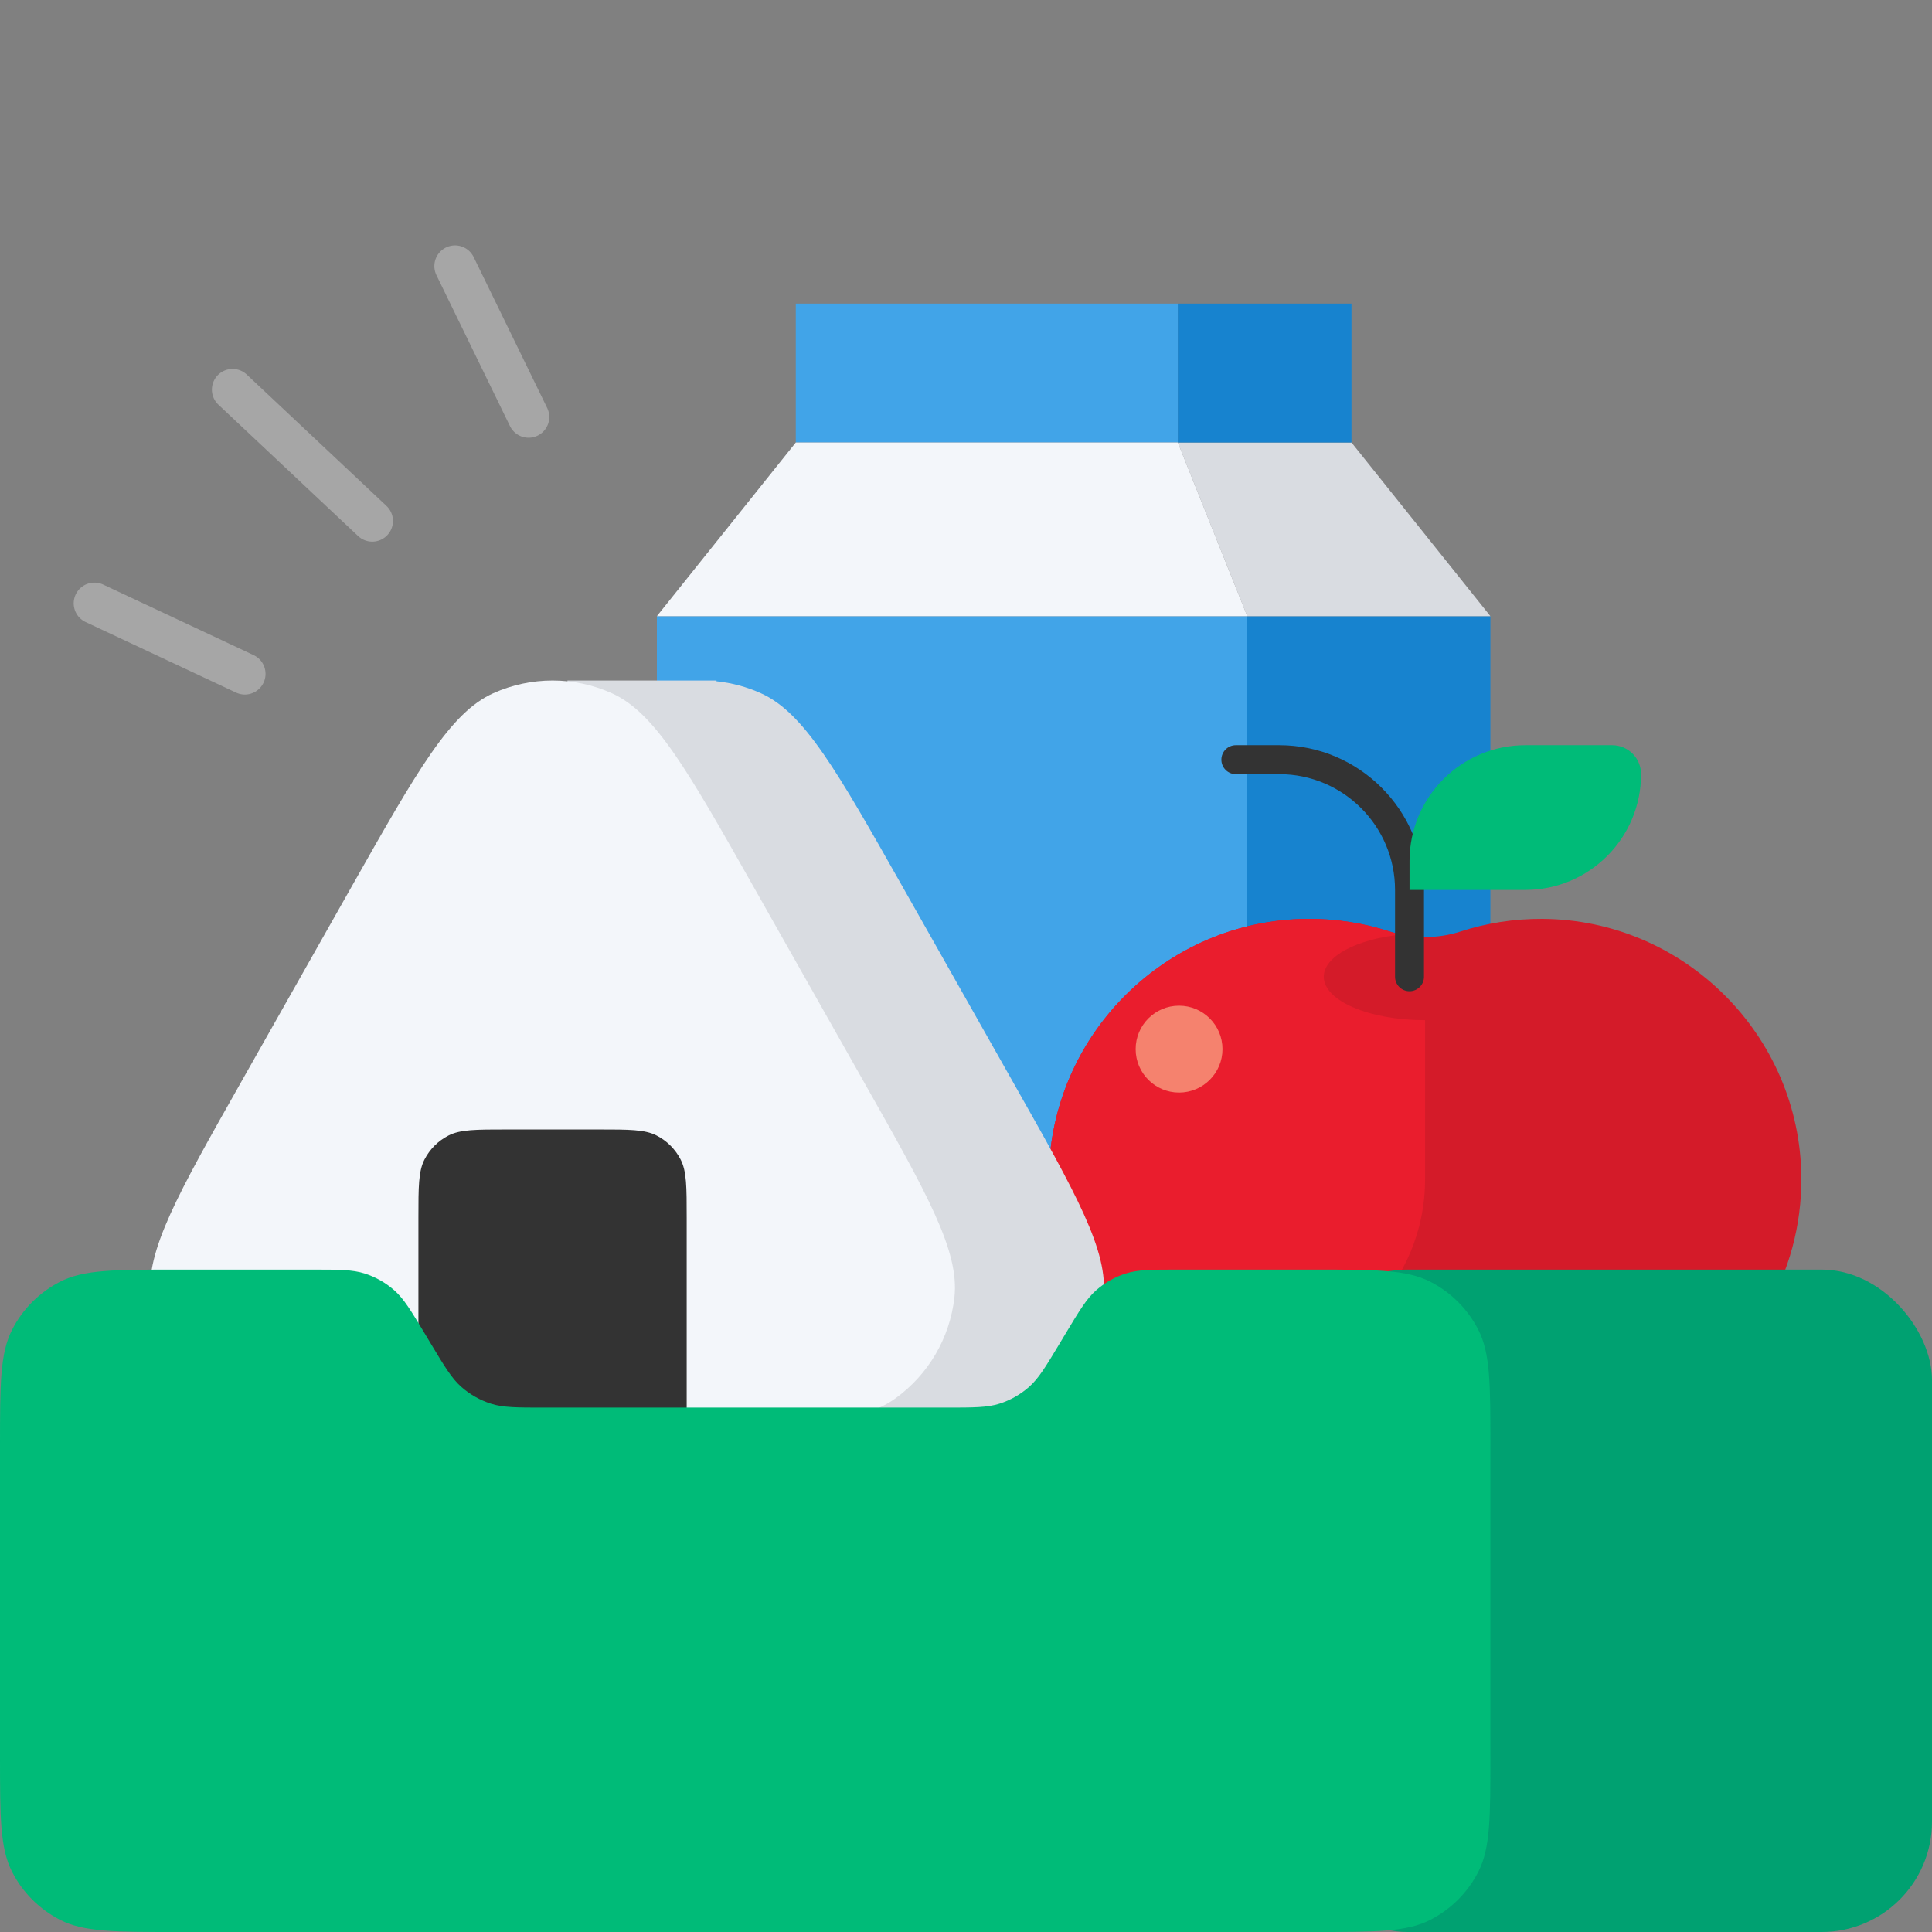 <svg width="70" height="70" viewBox="0 0 70 70" fill="none" xmlns="http://www.w3.org/2000/svg">
<rect x="0" y="0" width="70" height="70" fill="#808080" stroke="none"/>
<path d="M28.833 11H42.675V16.033H28.833V11Z" fill="#41A4E8"/>
<path d="M45.191 22.325H54V48.75H45.191V22.325Z" fill="#1783CF"/>
<path d="M23.8 22.325H45.191V48.75H23.8V22.325Z" fill="#41A4E8"/>
<path d="M42.675 16.033H48.967L54 22.325H45.191L42.675 16.033Z" fill="#D9DCE1"/>
<path d="M45.191 22.325H23.8L28.833 16.033H42.675L45.191 22.325Z" fill="#F3F6FA"/>
<path d="M42.675 11H48.967V16.033H42.675V11Z" fill="#1783CF"/>
<path d="M65.266 42.651C65.224 37.513 61.023 33.323 55.885 33.292C54.85 33.286 53.852 33.447 52.919 33.75C52.083 34.02 51.183 34.02 50.348 33.75C49.414 33.447 48.417 33.286 47.381 33.292C42.243 33.323 38.043 37.513 38 42.651C37.986 44.416 38.456 46.07 39.286 47.488H39.285L44.029 55.601H44.029C45.03 57.312 46.886 58.462 49.011 58.462C49.693 58.462 50.346 58.343 50.953 58.127C51.392 57.97 51.875 57.97 52.314 58.127C52.921 58.343 53.574 58.462 54.255 58.462C56.38 58.462 58.237 57.312 59.237 55.601H59.238L63.982 47.488H63.981C64.811 46.07 65.281 44.416 65.266 42.651Z" fill="#D41B29"/>
<path d="M47.963 35.39C47.963 34.649 49.158 34.028 50.767 33.861C50.626 33.831 50.486 33.794 50.348 33.75C49.414 33.447 48.417 33.286 47.381 33.292C42.243 33.323 38.043 37.513 38 42.651C38 42.678 38.001 42.704 38.001 42.731H38C38 46.495 41.052 49.547 44.817 49.547C48.581 49.547 51.633 46.495 51.633 42.731V36.963C49.606 36.963 47.963 36.258 47.963 35.39Z" fill="#EA1D2D"/>
<path d="M42.72 39.585C43.588 39.585 44.293 38.88 44.293 38.012C44.293 37.143 43.588 36.438 42.72 36.438C41.851 36.438 41.147 37.143 41.147 38.012C41.147 38.88 41.851 39.585 42.72 39.585Z" fill="#F5826E"/>
<path d="M51.069 35.914C51.359 35.914 51.594 35.679 51.594 35.39V32.244C51.594 29.352 49.242 27 46.35 27H44.777C44.487 27 44.253 27.235 44.253 27.524C44.253 27.814 44.487 28.049 44.777 28.049H46.35C48.663 28.049 50.545 29.93 50.545 32.244V35.39C50.545 35.679 50.78 35.914 51.069 35.914Z" fill="#333333"/>
<path d="M58.411 27H55.265C52.948 27 51.07 28.878 51.07 31.195V32.244H55.265C57.581 32.244 59.459 30.366 59.459 28.049C59.459 27.47 58.99 27 58.411 27Z" fill="#00BB78"/>
<path fill-rule="evenodd" clip-rule="evenodd" d="M18.125 32.151L18.125 32.151L14.149 39.183C11.831 43.282 10.672 45.332 10.86 47.011C11.024 48.476 11.801 49.804 12.998 50.667C14.37 51.656 16.728 51.656 21.444 51.656H21.444H29.396H29.396C34.112 51.656 36.47 51.656 37.842 50.667C39.039 49.804 39.816 48.476 39.98 47.011C40.169 45.332 39.009 43.282 36.691 39.183L32.715 32.151C30.328 27.931 29.135 25.82 27.568 25.117C27.053 24.885 26.51 24.741 25.96 24.684V24.657L25.437 24.657C25.426 24.657 25.415 24.657 25.403 24.657L20.56 24.657V27.896H20.618C19.92 28.977 19.128 30.378 18.125 32.151Z" fill="#D9DCE1"/>
<path d="M12.725 32.151C15.112 27.931 16.305 25.82 17.872 25.117C19.238 24.503 20.802 24.503 22.168 25.117C23.735 25.82 24.928 27.931 27.315 32.151L31.291 39.183C33.609 43.282 34.768 45.332 34.58 47.011C34.415 48.476 33.639 49.804 32.442 50.667C31.069 51.656 28.712 51.656 23.996 51.656H16.044C11.328 51.656 8.97 51.656 7.598 50.667C6.401 49.804 5.624 48.476 5.46 47.011C5.271 45.332 6.431 43.282 8.749 39.183L12.725 32.151Z" fill="#F3F6FA"/>
<path d="M15.16 44.123C15.16 43.003 15.16 42.443 15.378 42.015C15.57 41.639 15.876 41.333 16.252 41.141C16.68 40.923 17.24 40.923 18.36 40.923H21.68C22.8 40.923 23.36 40.923 23.788 41.141C24.164 41.333 24.47 41.639 24.662 42.015C24.88 42.443 24.88 43.003 24.88 44.123V51.656H15.16V44.123Z" fill="#333333"/>
<rect x="47" y="46" width="23" height="24" rx="4" fill="#00A171"/>
<path d="M15.398 48.33C14.888 47.481 14.633 47.056 14.282 46.747C13.972 46.474 13.608 46.268 13.214 46.142C12.769 46 12.273 46 11.282 46H6.4C4.16 46 3.04 46 2.184 46.436C1.431 46.819 0.819 47.431 0.436 48.184C0 49.04 0 50.16 0 52.4V63.6C0 65.84 0 66.96 0.436 67.816C0.819 68.569 1.431 69.18 2.184 69.564C3.04 70 4.16 70 6.4 70H47.6C49.84 70 50.96 70 51.816 69.564C52.569 69.18 53.181 68.569 53.564 67.816C54 66.96 54 65.84 54 63.6V52.4C54 50.16 54 49.04 53.564 48.184C53.181 47.431 52.569 46.819 51.816 46.436C50.96 46 49.84 46 47.6 46H42.718C41.727 46 41.231 46 40.786 46.142C40.392 46.268 40.028 46.474 39.718 46.747C39.367 47.056 39.112 47.481 38.602 48.33L38.398 48.67C37.888 49.519 37.633 49.944 37.282 50.253C36.972 50.526 36.608 50.732 36.214 50.858C35.769 51 35.273 51 34.282 51H19.718C18.727 51 18.231 51 17.786 50.858C17.392 50.732 17.028 50.526 16.718 50.253C16.367 49.944 16.112 49.519 15.602 48.67L15.398 48.33Z" fill="#00BB78"/>
<g opacity="0.3">
<path d="M8.427 14.117L13.488 18.875" stroke="white" stroke-width="1.5" stroke-linecap="round"/>
<path d="M3.42 21.859L8.871 24.415" stroke="white" stroke-width="1.5" stroke-linecap="round"/>
<path d="M16.487 9.641L19.151 15.11" stroke="white" stroke-width="1.5" stroke-linecap="round"/>
</g>
</svg>
